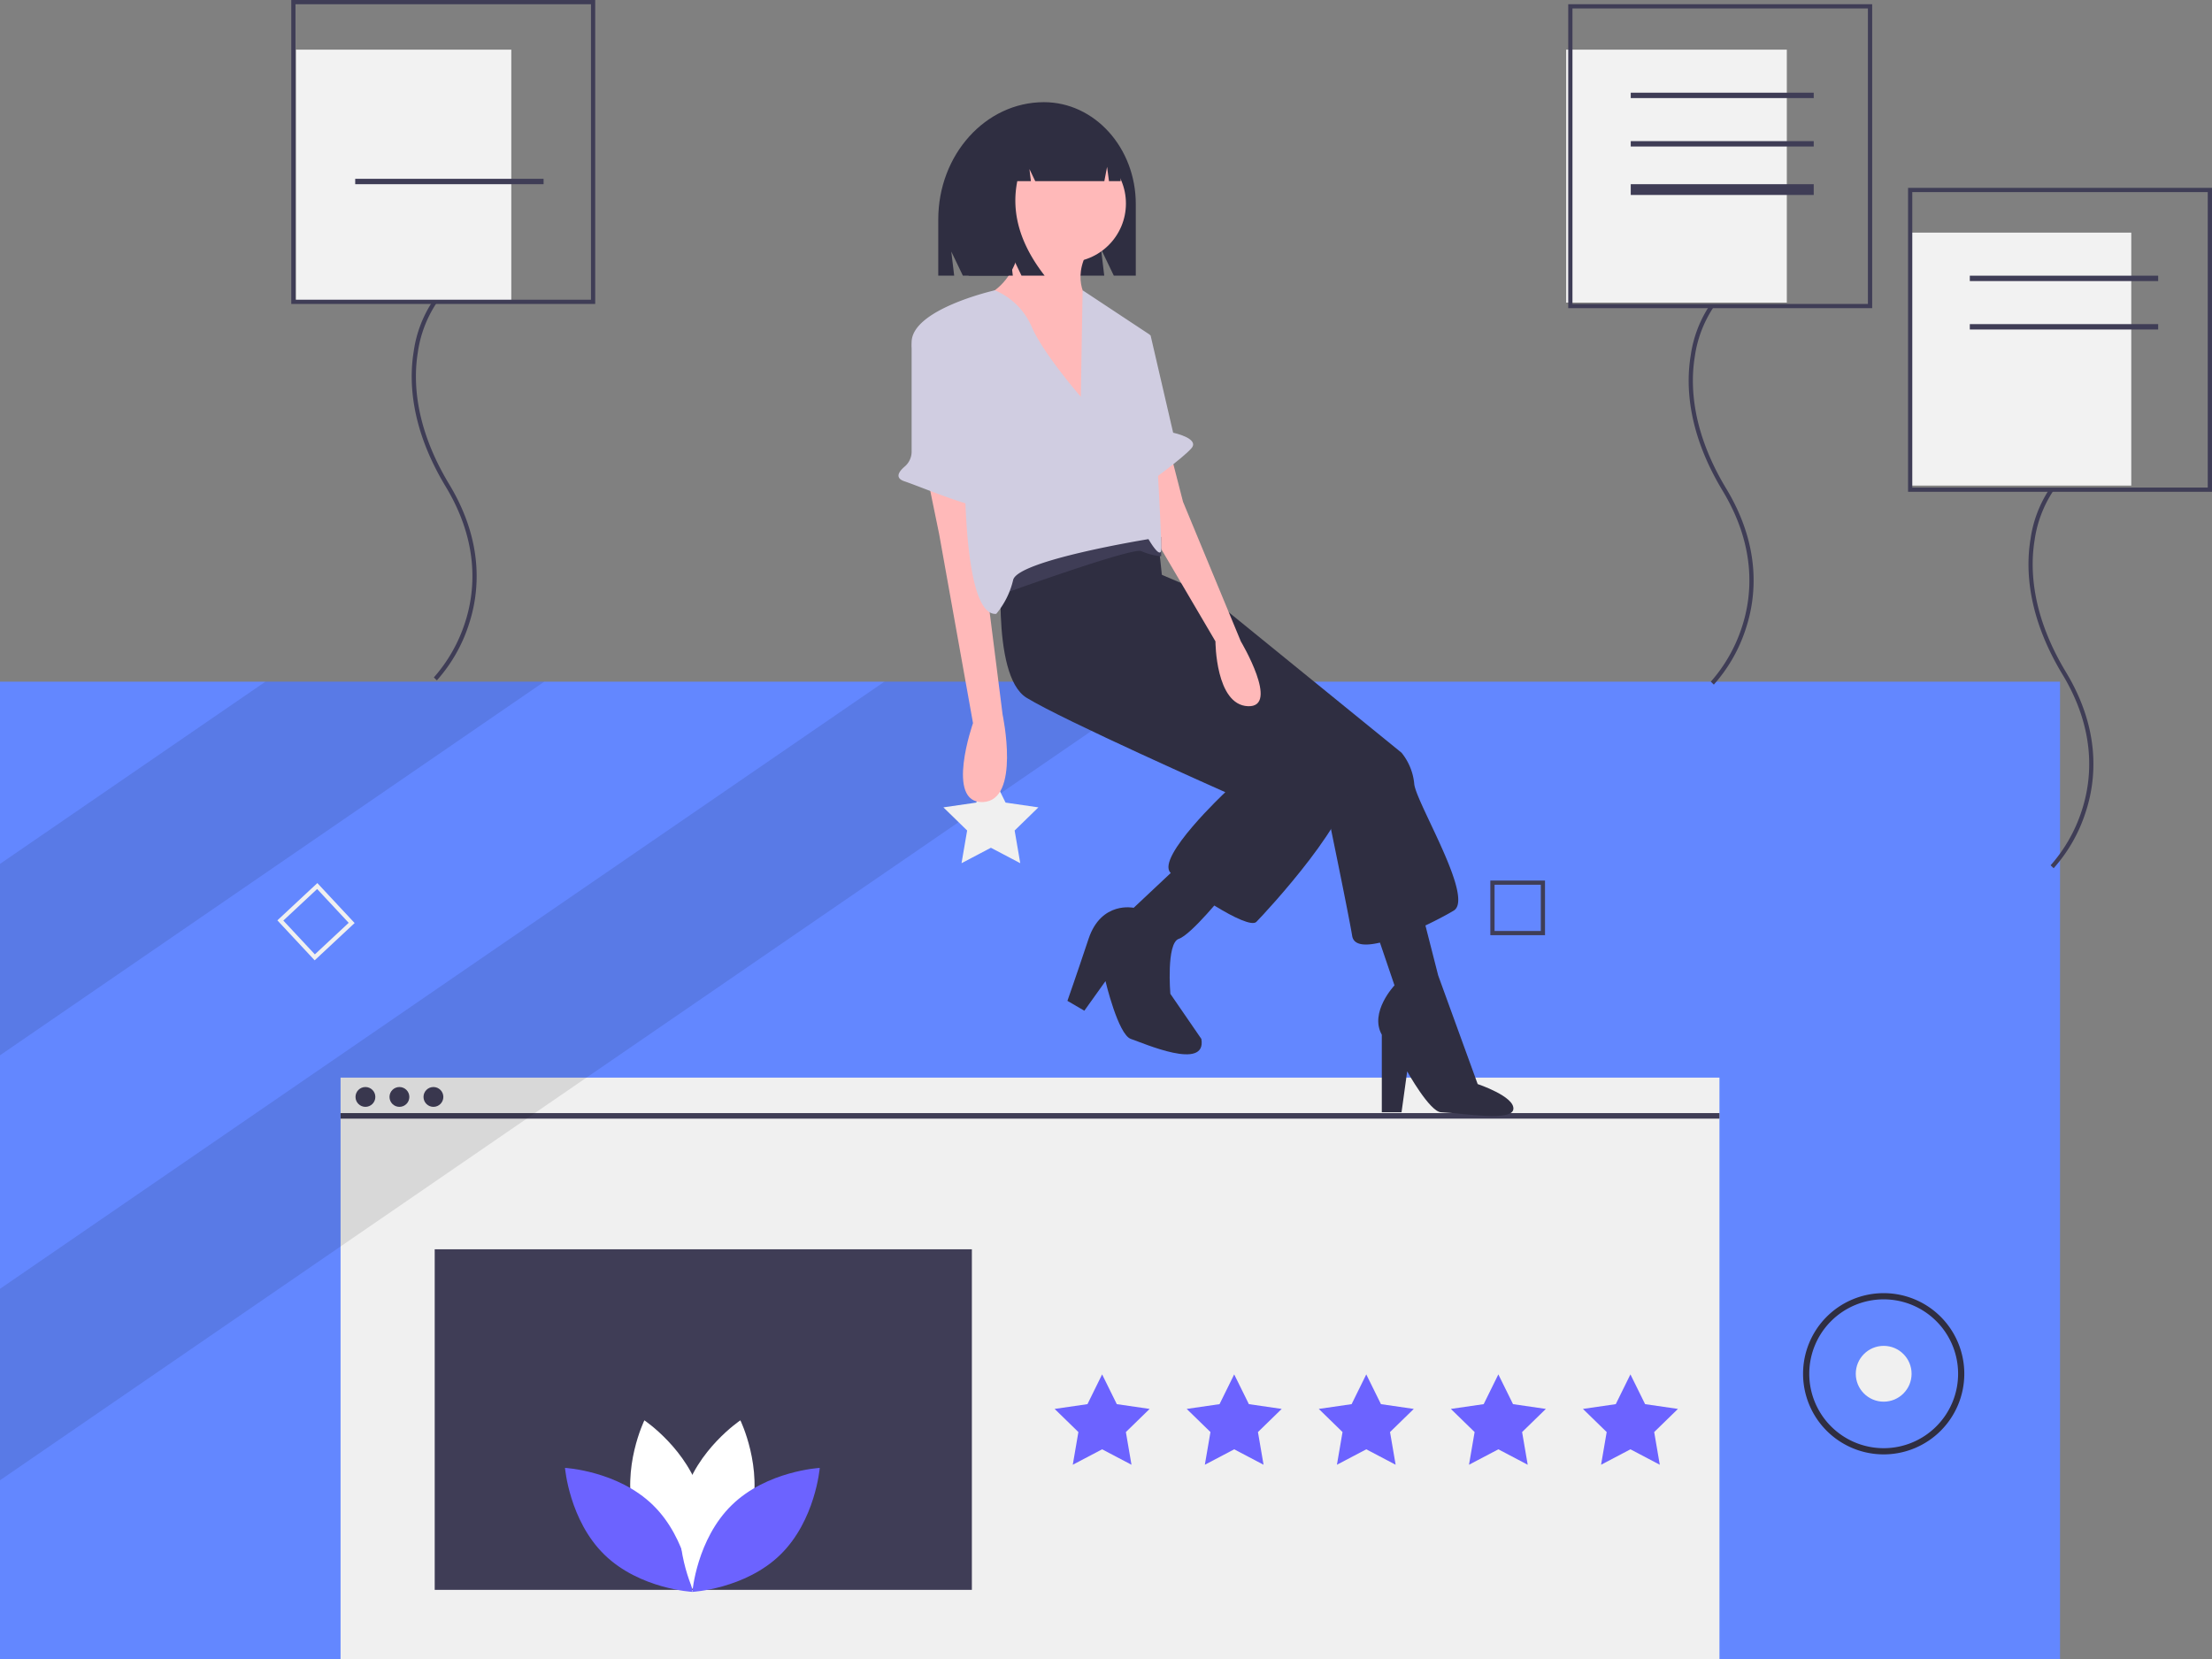 <svg xmlns="http://www.w3.org/2000/svg" width="411" height="308.265" viewBox="0 0 411 308.265"><rect x="0" y="0" width="411" height="308.265" fill="#808080" stroke="none"/><defs><style>.a{fill:#6387ff;}.b{fill:#f0f0f0;}.c{fill:#3f3d56;}.d{fill:#6c63ff;}.e{opacity:0.1;}.f{fill:#2f2e41;}.g{fill:#fff;}.h{fill:#f2f2f2;}.i{fill:#ffb9b9;}.j{fill:#d0cde1;}</style></defs><g transform="translate(0 0)"><rect class="a" width="382.763" height="181.607" transform="translate(0 126.658)"/><rect class="b" width="256.204" height="108.038" transform="translate(63.279 200.227)"/><rect class="c" width="256.204" height="1.029" transform="translate(63.279 206.819)"/><circle class="c" cx="1.843" cy="1.843" r="1.843" transform="translate(66.055 201.973)"/><circle class="c" cx="1.843" cy="1.843" r="1.843" transform="translate(72.372 201.973)"/><circle class="c" cx="1.843" cy="1.843" r="1.843" transform="translate(78.69 201.973)"/><path class="d" d="M508.481,651.159l2.728,5.527,6.1.886-4.413,4.3,1.042,6.074-5.455-2.868-5.455,2.868,1.042-6.074-4.413-4.3,6.1-.886Z" transform="translate(-303.702 -395.79)"/><path class="d" d="M571.056,651.159l2.728,5.527,6.1.886-4.414,4.3,1.042,6.074-5.455-2.868-5.455,2.868,1.042-6.074-4.413-4.3,6.1-.886Z" transform="translate(-341.737 -395.79)"/><path class="d" d="M633.631,651.159l2.728,5.527,6.1.886-4.414,4.3,1.042,6.074-5.455-2.868-5.455,2.868,1.042-6.074-4.413-4.3,6.1-.886Z" transform="translate(-379.771 -395.79)"/><path class="d" d="M696.206,651.159l2.728,5.527,6.1.886-4.414,4.3,1.042,6.074-5.455-2.868-5.455,2.868,1.042-6.074-4.413-4.3,6.1-.886Z" transform="translate(-417.806 -395.79)"/><path class="d" d="M758.781,651.159l2.728,5.527,6.1.886-4.414,4.3,1.042,6.074-5.455-2.868-5.456,2.868,1.042-6.074-4.413-4.3,6.1-.886Z" transform="translate(-455.84 -395.79)"/><rect class="c" width="99.807" height="63.279" transform="translate(80.771 232.123)"/><path class="e" d="M101.124,322.962,0,392.384V356.819l49.317-33.857Z" transform="translate(0 -196.304)"/><path class="e" d="M216.133,322.962,0,471.34v-35.57L164.326,322.962Z" transform="translate(0 -196.304)"/><path class="b" d="M214.344,489.72l-6.927-7.427,7.427-6.927,6.927,7.427Zm-5.823-7.389,5.862,6.284,6.284-5.862-5.862-6.284Z" transform="translate(-155.879 -311.286)"/><path class="c" d="M792.259,484.315H782.1V474.159h10.156Zm-9.375-.781h8.594V474.94h-8.594Z" transform="translate(-505.187 -310.552)"/><circle class="b" cx="5.185" cy="5.185" r="5.185" transform="translate(344.812 250.067)"/><path class="f" d="M945.234,699.606a14.979,14.979,0,1,1,14.979-14.979A14.979,14.979,0,0,1,945.234,699.606Zm0-28.806a13.827,13.827,0,1,0,13.827,13.827A13.827,13.827,0,0,0,945.234,670.8Z" transform="translate(-595.237 -429.375)"/><path class="g" d="M375.294,747.532c2.382,8.8,10.54,14.257,10.54,14.257s4.3-8.822,1.915-17.626-10.54-14.257-10.54-14.257S372.912,738.728,375.294,747.532Z" transform="translate(-257.481 -466.002)"/><path class="d" d="M360.018,759.337c6.536,6.362,7.334,16.142,7.334,16.142s-9.8-.535-16.333-6.9-7.334-16.142-7.334-16.142S353.482,752.975,360.018,759.337Z" transform="translate(-238.705 -479.698)"/><path class="g" d="M411.239,747.532c-2.382,8.8-10.54,14.257-10.54,14.257s-4.3-8.822-1.915-17.626,10.54-14.257,10.54-14.257S413.621,738.728,411.239,747.532Z" transform="translate(-271.759 -466.002)"/><path class="d" d="M411.366,759.337c-6.536,6.362-7.334,16.142-7.334,16.142s9.8-.535,16.333-6.9S427.7,752.44,427.7,752.44,417.9,752.975,411.366,759.337Z" transform="translate(-275.386 -479.698)"/><rect class="h" width="41" height="47" transform="translate(291 9.224)"/><path class="c" d="M880.733,271.948l-.561-.548a28.671,28.671,0,0,0,5.75-10.06c1.908-5.743,2.84-14.812-3.556-25.406-6.545-10.84-6.839-19.644-5.934-25.121a22.5,22.5,0,0,1,3.605-9.439l.623.476a22.2,22.2,0,0,0-3.462,9.137c-.873,5.338-.568,13.929,5.839,24.541,6.56,10.865,5.588,20.186,3.618,26.093A28.882,28.882,0,0,1,880.733,271.948Z" transform="translate(-562.294 -144.746)"/><path class="c" d="M875.473,115.454H819V58.981h56.473Zm-55.689-.784h54.9v-54.9h-54.9Z" transform="translate(-527.614 -58.197)"/><rect class="c" width="34" height="1" transform="translate(303 17.224)"/><rect class="c" width="34" height="1" transform="translate(303 26.224)"/><rect class="c" width="34" height="2" transform="translate(303 34.224)"/><rect class="h" width="41" height="47" transform="translate(355 43.224)"/><path class="c" d="M1041.732,358.948l-.561-.548a28.667,28.667,0,0,0,5.75-10.06c1.908-5.743,2.841-14.812-3.556-25.406-6.545-10.84-6.839-19.644-5.934-25.121a22.5,22.5,0,0,1,3.6-9.439l.623.476a22.194,22.194,0,0,0-3.462,9.137c-.873,5.338-.568,13.929,5.839,24.541,6.56,10.865,5.588,20.186,3.618,26.093A28.878,28.878,0,0,1,1041.732,358.948Z" transform="translate(-660.153 -197.627)"/><path class="c" d="M1036.473,202.454H980V145.981h56.473Zm-55.689-.784h54.9v-54.9h-54.9Z" transform="translate(-625.473 -111.078)"/><rect class="c" width="35" height="1" transform="translate(366 51.224)"/><rect class="c" width="35" height="1" transform="translate(366 60.224)"/><rect class="c" width="35" transform="translate(366 69.224)"/><rect class="h" width="40" height="47" transform="translate(55 9.224)"/><path class="c" d="M275.733,269.948l-.561-.548a28.671,28.671,0,0,0,5.75-10.06c1.908-5.743,2.84-14.812-3.556-25.406-6.545-10.84-6.839-19.644-5.934-25.121a22.5,22.5,0,0,1,3.605-9.439l.623.476a22.2,22.2,0,0,0-3.462,9.137c-.873,5.338-.568,13.929,5.839,24.541,6.56,10.865,5.588,20.186,3.618,26.093A28.884,28.884,0,0,1,275.733,269.948Z" transform="translate(-194.56 -143.531)"/><path class="c" d="M270.473,113.454H214V56.981h56.473Zm-55.689-.784h54.9v-54.9h-54.9Z" transform="translate(-159.88 -56.981)"/><rect class="c" width="35" transform="translate(66 17.224)"/><rect class="c" width="35" transform="translate(66 26.224)"/><rect class="c" width="35" height="1" transform="translate(66 33.224)"/><path class="b" d="M455.781,366.159l2.728,5.527,6.1.886-4.414,4.3,1.042,6.074-5.455-2.868-5.456,2.868,1.042-6.074-4.413-4.3,6.1-.886Z" transform="translate(-271.67 -222.561)"/><path class="f" d="M540.167,105.392h0c9.425,0,17.065,8.479,17.065,18.938v13.289h-4.087l-2.366-4.924.591,4.924H525.1l-2.151-4.476.538,4.476H520.53V127.185C520.53,115.149,529.321,105.392,540.167,105.392Z" transform="translate(-346.196 -86.407)"/><path class="f" d="M616.808,326.777l10.478,4.453,36.41,29.6a10.716,10.716,0,0,1,2.357,5.763c.262,3.405,11.264,21.217,7.335,23.575s-18.074,9.43-18.86,4.715S649.551,370,649.551,370l-35.1-31.433Z" transform="translate(-403.284 -220.97)"/><path class="f" d="M725.326,488.8l4.453,13.1s-4.715,4.977-2.357,9.168v14.407h3.667l1.048-7.6s4.177,7.5,6.287,7.6c4.423.2,13.181,1.774,13.443-.583s-6.632-4.656-6.632-4.656L737.9,500.06l-3.143-12.311Z" transform="translate(-470.676 -318.812)"/><path class="f" d="M550.385,298.607s-2.357,23.051,4.453,27.242,36.934,17.55,36.934,17.55-12.835,12.049-10.216,14.931,14.407,10.74,15.979,9.168,19.122-20.432,17.026-26.456-31.171-25.671-31.171-25.671l-3.405-12.311-1.048-9.954-11-7.073Z" transform="translate(-364.103 -196.205)"/><circle class="i" cx="10.92" cy="10.92" r="10.92" transform="translate(187.363 26.893)"/><path class="i" d="M545.971,164.8s.524,9.954-7.6,13.1,20.17,23.575,20.17,23.575V178.688s-3.667-3.929,0-9.954Z" transform="translate(-356.152 -122.519)"/><path class="i" d="M515.6,284.03l2.1,10.216,6.287,35.1s-5.239,14.931,1.834,14.669,3.667-16.241,3.667-16.241L525.813,298.7V287.435Z" transform="translate(-343.198 -194.987)"/><path class="i" d="M624.391,271.339l2.357,9.168,10.74,25.933s7.334,12.311,1.31,12.049-6.025-12.049-6.025-12.049l-12.311-20.956V273.7Z" transform="translate(-406.937 -187.273)"/><path class="f" d="M602.677,466.374l-8.644,8.12s-6.025-1.31-8.382,5.763-3.929,11.526-3.929,11.526l3.143,1.834,3.929-5.5s2.357,9.954,4.715,10.74,14.145,6.025,13.1,0l-5.763-8.382s-.786-9.43,1.572-10.216,8.644-8.644,8.644-8.644Z" transform="translate(-383.39 -305.82)"/><path class="c" d="M548.721,319.585s24.623-8.906,26.194-8.12a11.814,11.814,0,0,0,3.69.958l-.022-3.577s-8.12-2.881-12.573-1.048-18.074,9.954-18.074,9.954Z" transform="translate(-362.854 -209.062)"/><path class="j" d="M539.344,214.3s-7.073-8.12-9.168-13.1a12.86,12.86,0,0,0-6.8-6.685s-15.729,3.542-15.467,9.828,9.954,15.979,9.954,15.979-1.31,34.839,5.763,34.315a15.17,15.17,0,0,0,3.143-6.287c.786-3.667,25.147-7.6,25.147-7.6s2.1,3.667,2.357,2.1-2.1-40.078-2.1-40.078l-12.491-8.257Z" transform="translate(-338.524 -140.577)"/><path class="j" d="M506.163,212.406l-.175.1a3.614,3.614,0,0,0-1.845,3.152l0,19.44a3.642,3.642,0,0,1-1.3,2.772c-1.009.858-1.945,2.1-.014,2.739,3.143,1.048,15.455,6.287,15.717,4.453s.786-3.929,0-3.929c-.615,0-4.281-18.784-7.226-26.815a3.615,3.615,0,0,0-5.163-1.91Z" transform="translate(-334.759 -151.172)"/><path class="j" d="M611.779,213.23l3.667,1.048,4.191,18.074s4.977,1.048,3.405,2.881-8.12,6.549-8.12,6.549Z" transform="translate(-401.66 -151.953)"/><path class="f" d="M541.567,113.11a8.95,8.95,0,0,1,7.062-3.6h.335c6.46,0,11.7,5.845,11.7,13.056H558.5l-.35-2.661-.513,2.661H544.8l-1.076-2.251.269,2.251h-2.526q-1.768,8.779,5.08,17.558h-4.3l-2.151-4.5.538,4.5h-8.2l-1.613-10.355C530.814,122.011,535.32,115.435,541.567,113.11Z" transform="translate(-352.448 -88.907)"/></g></svg>